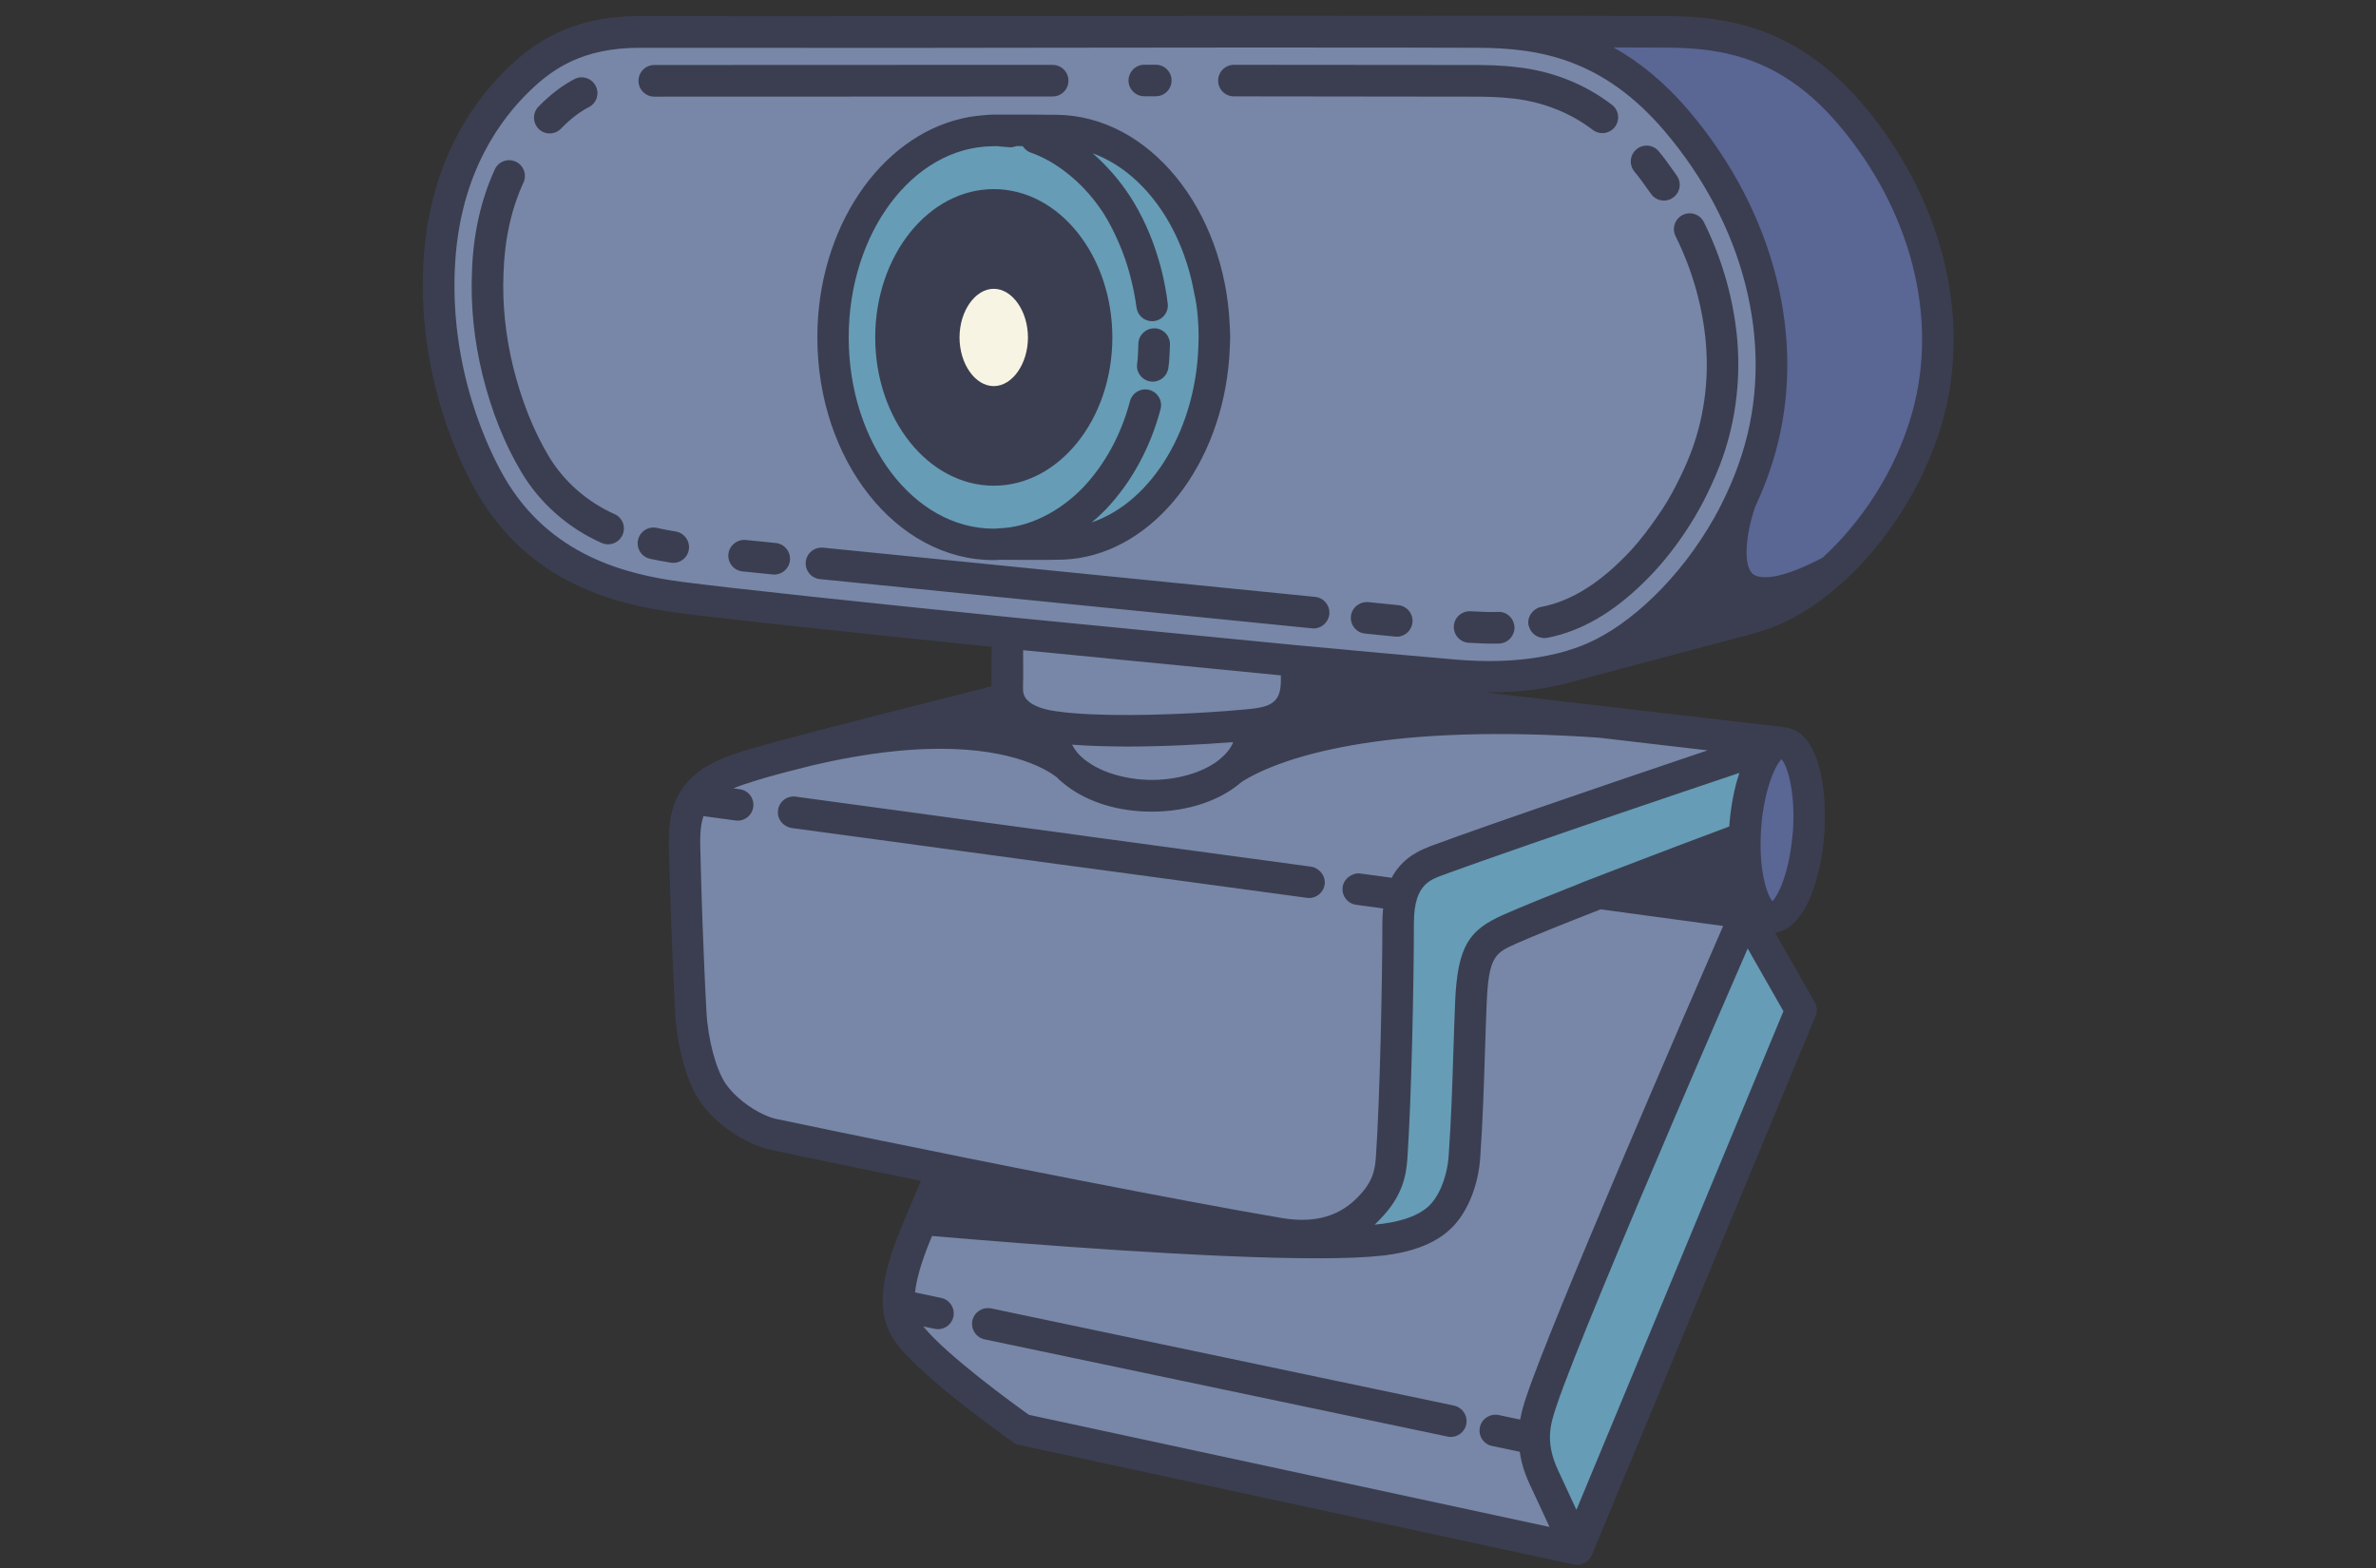<?xml version="1.0" encoding="utf-8"?>
<!-- Generator: Adobe Illustrator 25.4.1, SVG Export Plug-In . SVG Version: 6.00 Build 0)  -->
<svg version="1.1" id="Layer_1" xmlns="http://www.w3.org/2000/svg" xmlns:xlink="http://www.w3.org/1999/xlink" x="0px" y="0px"
	 viewBox="0 0 250 165" style="enable-background:new 0 0 250 165;" xml:space="preserve">
<rect x="0" y="0" width="250" height="165" fill="#333333" stroke="none"/>
<style type="text/css">
	.st0{clip-path:url(#SVGID_00000155838220721622355360000008536095178894198696_);}
	.st1{fill:#3B3E51;}
	.st2{fill:#5A6694;}
	.st3{fill:#7887A7;}
	.st4{fill:#669CB6;}
	.st5{fill:#F8F4E3;}
</style>
<g>
	<defs>
		<rect id="SVGID_1_" x="43.5" y="1.67" width="162.94" height="163"/>
	</defs>
	<clipPath id="SVGID_00000003081889882058599780000017209221807401955984_">
		<use xlink:href="#SVGID_1_"  style="overflow:visible;"/>
	</clipPath>
	<g style="clip-path:url(#SVGID_00000003081889882058599780000017209221807401955984_);">
		<path class="st1" d="M204.4,44.31c-2.01,7.15-6.61,13.96-11.99,18.22c-0.06,0.05-0.14,0.11-0.2,0.16
			c-0.51,0.4-1.03,0.78-1.56,1.13c-0.01,0.01-0.02,0.02-0.03,0.02c-0.51,0.34-1.01,0.64-1.52,0.93c-0.06,0.04-0.13,0.08-0.19,0.11
			c-0.54,0.29-1.07,0.56-1.6,0.79c-0.94,0.41-2,0.78-3.14,1.08l-18.37,4.89l-0.05,0.01l-0.02,0.01c0,0,0,0-0.01,0
			c-2.68,0.8-5.69,1.2-9,1.2c-0.2,0-0.41-0.01-0.61-0.02l12.34,1.44l19.24,2.23c0.03,0,0.05,0.02,0.08,0.02
			c0.58,0.08,1.33,0.27,2.05,1.03c1.9,1.99,2.35,6.39,2.15,9.85c-0.29,4.99-2.05,10.34-5.2,10.73l4.17,7.32
			c0.25,0.45,0.29,0.98,0.09,1.46l-23.54,56.72c-0.02,0.06-0.06,0.11-0.1,0.17c-0.04,0.06-0.06,0.12-0.11,0.18
			c-0.06,0.09-0.14,0.16-0.22,0.24c-0.05,0.04-0.09,0.09-0.14,0.12c-0.11,0.08-0.22,0.13-0.34,0.18c-0.04,0.01-0.07,0.04-0.11,0.05
			c-0.15,0.05-0.32,0.08-0.49,0.09c-0.01,0-0.02,0-0.04,0c-0.12,0-0.23-0.01-0.35-0.04l-58.37-12.58c-0.22-0.05-0.42-0.14-0.61-0.27
			c-0.37-0.27-9.14-6.44-12.12-10.19c-2.22-2.79-2.15-6.32,0.25-12.2c0.57-1.4,1.31-3.15,2.16-5.13
			c-7.69-1.55-13.94-2.85-16.05-3.33c-2.13-0.48-5.37-2.39-7.17-4.99c-1.4-2.02-2.44-5.71-2.64-9.39
			c-0.21-3.76-0.51-11.47-0.61-15.58l-0.02-0.82c-0.07-2.39-0.15-4.85,1.29-7.03c1.61-2.43,4.22-3.38,6.97-4.23
			c0.71-0.21,1.78-0.51,3.09-0.87h0.01c5.24-1.42,14.56-3.78,22.56-5.8c0.01-0.9,0.01-2.81,0.01-4.16
			c-14.95-1.52-28.21-2.93-33.15-3.59c-6.38-0.85-15.49-3.08-21.01-12.62c-1.54-2.66-6.49-12.32-5.58-24.9
			c0.74-10.18,5.32-16.5,9.04-20c2.6-2.45,6.5-5.26,13.64-5.26c0.02,0,0.05,0,0.08,0c6.7,0.02,16.17,0.02,26.5,0.01
			c0.03-0.01,0.06-0.01,0.09-0.01c1.35,0,2.84,0.01,4.41,0.01c4.33-0.01,8.75-0.01,13.15-0.01c14.22-0.02,27.84-0.03,36.87-0.02
			c11.88-0.01,22.03-0.01,27.06,0.02c6.3,0.04,13.67,1.17,20.54,9.27C204.34,20.83,207.49,33.29,204.4,44.31z"/>
	</g>
</g>
<path class="st2" d="M201.2,43.41c-1.76,6.29-5.48,11.66-9.41,15.26c-5.38,2.84-6.99,2.04-7.36,1.72c-1.19-1.03-0.56-4.81,0.25-7.05
	c0,0,0-0.01,0-0.01c0.86-1.85,1.58-3.75,2.12-5.68c3.34-11.89-0.06-25.34-9.08-35.97c-2.61-3.07-5.28-5.2-7.95-6.69
	c2.26,0.01,4.19,0.01,5.65,0.02c5.83,0.04,12.04,1.04,18.03,8.1C201.1,22.14,203.99,33.46,201.2,43.41z M187.4,79.94
	c-0.04,0.04-0.08,0.09-0.12,0.14c-0.45,0.56-1.2,2.11-1.66,4.59c-0.06,0.32-0.12,0.66-0.17,1.01c-0.05,0.38-0.09,0.8-0.12,1.22
	c-0.02,0.19-0.04,0.37-0.05,0.58c0,0.01,0,0.02,0,0.04c-0.01,0.21-0.01,0.38-0.02,0.58c-0.01,0.42-0.02,0.83-0.01,1.21
	c0.06,3.14,0.79,5.04,1.24,5.52c0.01-0.01,0.03-0.04,0.05-0.05c0.52-0.51,1.73-2.9,2.07-6.97c0.01-0.01,0.01-0.02,0.01-0.03
	c0.01-0.18,0.04-0.34,0.05-0.53c0.01-0.21,0.01-0.4,0.02-0.6c0.13-3.87-0.73-6.21-1.23-6.74C187.42,79.89,187.41,79.92,187.4,79.94z
	"/>
<path class="st3" d="M175.18,13.84c-6.51-7.68-13.28-8.78-19.62-8.81c-1.8-0.01-4.23-0.02-7.13-0.02
	c-9.02-0.02-22.66-0.01-36.91,0.01c-5.29,0.01-10.63,0.01-15.78,0.02c-0.81,0-1.63,0-2.43,0C83.19,5.04,73.93,5.04,67.35,5.03
	c-0.02,0-0.05,0-0.07,0c-5.94,0-9.07,2.2-11.35,4.36c-3.29,3.1-7.35,8.71-8.01,17.83c-0.84,11.63,3.72,20.54,5.14,22.99
	c4.78,8.28,12.89,10.24,18.57,11c5.03,0.67,19.36,2.2,35.19,3.79l29.57,2.89c6.5,0.61,12.34,1.14,16.81,1.52
	c3.2,0.27,6.09,0.18,8.69-0.25c0.68-0.12,1.36-0.25,2-0.41c0.64-0.16,1.25-0.34,1.84-0.55c0.45-0.16,0.89-0.32,1.31-0.51
	c4.44-1.93,9.71-6.77,13.35-13.24c0.31-0.54,0.6-1.1,0.87-1.66c0.27-0.54,0.52-1.09,0.77-1.65c0.61-1.4,1.14-2.85,1.56-4.36
	C186.63,35.94,183.49,23.63,175.18,13.84z M172.18,15.72c0.7-0.6,1.75-0.51,2.34,0.19c0.54,0.64,1.02,1.31,1.48,1.96l0.42,0.6
	c0.54,0.74,0.38,1.78-0.37,2.32c-0.29,0.22-0.64,0.32-0.97,0.32c-0.51,0-1.02-0.24-1.34-0.68l-0.45-0.62
	c-0.44-0.62-0.85-1.2-1.31-1.74C171.39,17.36,171.48,16.31,172.18,15.72z M103.34,12.14c0.41-0.04,0.81-0.08,1.22-0.08
	c0.05,0,0.49,0,1.13,0c1.58,0,4.39,0,5.55,0.02c9.69,0.14,17.62,9.96,18.15,22.13c0.02,0.43,0.05,0.86,0.05,1.3
	c0,0.33-0.02,0.66-0.04,0.99c-0.02,0.72-0.07,1.43-0.15,2.13c-1.18,11.11-8.52,19.93-17.4,20.26c-1.6,0.06-6.2,0.02-6.38,0.02
	c-0.05,0-0.11,0-0.16-0.01c-0.25,0.02-0.5,0.04-0.75,0.04C94.32,58.96,86,48.44,86,35.51c0-11.5,6.59-21.08,15.25-23.05
	C101.93,12.3,102.63,12.2,103.34,12.14z M120.4,6.81h1.21c0.92,0,1.66,0.74,1.66,1.66c0,0.92-0.74,1.66-1.66,1.66h-1.21
	c-0.91,0-1.66-0.74-1.66-1.66C118.75,7.56,119.49,6.81,120.4,6.81z M154.58,6.84c1.63-0.01,3.37,0.02,5.14,0.24
	c3.66,0.42,7.08,1.79,9.89,3.95c0.73,0.55,0.86,1.6,0.31,2.33c-0.33,0.42-0.83,0.65-1.32,0.65c-0.35,0-0.71-0.11-1.01-0.34
	c-2.34-1.79-5.2-2.93-8.27-3.29c-1.59-0.19-3.21-0.22-4.74-0.21l-24.75-0.03c-0.92,0-1.66-0.74-1.66-1.66
	c0-0.91,0.75-1.66,1.66-1.66L154.58,6.84z M68.84,6.84l26.4-0.01h15.52c0.92,0,1.66,0.74,1.66,1.66c0,0.92-0.74,1.66-1.66,1.66h-7.1
	l-2.43,0.01h-2.43l-29.96,0.01c-0.91,0-1.66-0.75-1.66-1.66C67.18,7.59,67.92,6.84,68.84,6.84z M56.67,11.21
	c1.26-1.29,2.51-2.23,3.78-2.89c0.82-0.42,1.82-0.09,2.23,0.73c0.42,0.81,0.09,1.82-0.73,2.23c-0.96,0.49-1.92,1.23-2.93,2.26
	c-0.32,0.33-0.75,0.5-1.19,0.5c-0.42,0-0.84-0.16-1.16-0.48C56.03,12.91,56.02,11.86,56.67,11.21z M65.5,56.29
	c-0.27,0.62-0.88,0.99-1.52,0.99c-0.22,0-0.45-0.05-0.67-0.14c-3.55-1.57-6.56-4.24-8.48-7.51c-1.73-2.9-3.1-6.31-4.05-10.14
	c-0.9-3.65-1.27-7.3-1.12-10.87c0.12-3.94,0.93-7.58,2.4-10.79c0.38-0.84,1.36-1.2,2.2-0.82c0.84,0.38,1.2,1.37,0.82,2.2
	c-1.29,2.8-1.99,6.01-2.1,9.52c-0.14,3.27,0.21,6.61,1.03,9.95c0.88,3.51,2.12,6.62,3.68,9.25c1.58,2.68,4.06,4.87,6.97,6.17
	C65.5,54.47,65.88,55.45,65.5,56.29z M70.85,59.23c-0.09,0-0.18-0.01-0.27-0.02c-0.73-0.12-1.46-0.25-2.18-0.41
	c-0.9-0.2-1.46-1.08-1.27-1.98c0.2-0.9,1.09-1.47,1.98-1.27c0.66,0.15,1.32,0.27,1.99,0.38c0.9,0.15,1.52,1,1.38,1.9
	C72.36,58.65,71.65,59.23,70.85,59.23z M81.47,60.46c-0.05,0-0.11,0-0.17-0.01l-3.17-0.32c-0.91-0.09-1.58-0.9-1.49-1.82
	c0.09-0.91,0.93-1.57,1.82-1.49l3.17,0.32c0.91,0.09,1.57,0.91,1.49,1.82C83.04,59.82,82.31,60.46,81.47,60.46z M138.22,66.13
	c-0.06,0-0.11,0-0.17-0.01l-51.78-5.18c-0.91-0.09-1.58-0.9-1.49-1.82c0.09-0.91,0.91-1.57,1.82-1.49l51.78,5.18
	c0.91,0.09,1.58,0.91,1.49,1.82C139.78,65.49,139.06,66.13,138.22,66.13z M146.97,67c-0.06,0-0.11,0-0.17-0.01l-3.17-0.32
	c-0.91-0.09-1.58-0.9-1.49-1.82c0.09-0.91,0.92-1.56,1.82-1.49l3.17,0.32c0.91,0.09,1.58,0.91,1.49,1.82
	C148.53,66.36,147.81,67,146.97,67z M159.23,66.66c-0.23,0.59-0.78,1.02-1.46,1.06c-0.24,0.01-0.47,0.01-0.71,0.01
	c-0.56,0-1.1-0.02-1.63-0.05l-0.85-0.04c-0.92-0.03-1.64-0.8-1.61-1.72c0.03-0.9,0.77-1.6,1.66-1.6c0.02,0,0.04,0,0.05,0
	c0.3,0.01,0.6,0.02,0.9,0.04c0.42,0.02,0.83,0.04,1.23,0.04c0.27,0,0.54,0.01,0.8-0.01c0.93-0.05,1.69,0.67,1.74,1.59
	C159.37,66.22,159.32,66.45,159.23,66.66z M180.95,48.97c-0.27,0.71-0.58,1.42-0.9,2.12c-0.26,0.56-0.53,1.11-0.81,1.66
	c-0.29,0.55-0.6,1.11-0.92,1.65c-1.21,2.03-2.62,3.96-4.2,5.69c-3.23,3.48-6.48,5.68-9.89,6.68c-0.48,0.14-0.96,0.26-1.45,0.35
	c-0.11,0.02-0.21,0.03-0.31,0.03c-0.11,0-0.21-0.03-0.32-0.05c-0.61-0.12-1.11-0.57-1.28-1.2c-0.01-0.03-0.03-0.06-0.04-0.09
	c-0.12-0.64,0.15-1.25,0.63-1.62c0.2-0.15,0.42-0.28,0.69-0.32c3.23-0.62,6.34-2.59,9.52-6.03c0.98-1.08,1.87-2.26,2.71-3.48
	c0.37-0.54,0.74-1.08,1.07-1.64c0.32-0.54,0.62-1.1,0.91-1.66c0.55-1.07,1.06-2.16,1.49-3.27c1.4-3.6,1.97-7.59,1.65-11.57
	c-0.32-3.87-1.42-7.8-3.2-11.37c-0.41-0.83-0.07-1.82,0.75-2.23c0.83-0.41,1.82-0.07,2.23,0.75c1.96,3.94,3.18,8.3,3.53,12.58
	C183.16,40.42,182.52,44.92,180.95,48.97z M168.42,95.69c-3.72,1.45-7.03,2.78-8.9,3.61c-2.15,0.97-2.88,1.29-3.09,6.2
	c-0.07,1.61-0.12,3.3-0.18,5.06c-0.11,3.41-0.22,7.28-0.51,11.39c-0.14,2.04-0.91,4.92-2.65,6.89c-1.69,1.92-4.3,2.83-7.02,3.21
	c-0.07,0.01-0.14,0.02-0.2,0.03c-0.19,0.02-0.37,0.05-0.55,0.06c-1.71,0.19-4.01,0.27-6.73,0.27c-11.61,0-30.52-1.49-40.52-2.35
	c-0.08,0.19-0.17,0.4-0.24,0.58c-0.96,2.36-1.41,4.07-1.55,5.36l2.75,0.58c0.9,0.19,1.47,1.07,1.29,1.97
	c-0.17,0.78-0.85,1.32-1.63,1.32c-0.11,0-0.22-0.01-0.34-0.04l-1.2-0.25c2.46,3.05,9.62,8.24,11.11,9.3l54.78,11.8
	c-0.78-1.67-1.67-3.6-2.12-4.56c-0.57-1.23-0.87-2.33-1.01-3.35l-2.92-0.61c-0.9-0.19-1.47-1.07-1.28-1.97
	c0.19-0.9,1.07-1.46,1.96-1.29l2.28,0.48c0.17-0.93,0.42-1.73,0.65-2.41c2.58-7.77,16.91-40.83,20.69-49.49
	c0-0.01,0.01-0.02,0.01-0.04L168.42,95.69z M154.28,149.89c-0.17,0.78-0.86,1.32-1.63,1.32c-0.11,0-0.23-0.01-0.34-0.04
	l-48.71-10.23c-0.9-0.19-1.47-1.07-1.29-1.97c0.19-0.9,1.07-1.46,1.97-1.29l48.71,10.23C153.89,148.11,154.46,148.99,154.28,149.89z
	 M98.27,121.15c0.55,0.11,1.1,0.22,1.66,0.34c0.55,0.11,1.11,0.22,1.67,0.34c7.76,1.56,16.4,3.25,23.55,4.59
	c3.83,0.72,7.22,1.33,9.82,1.77c0.45,0.08,0.9,0.12,1.33,0.15c0.77,0.05,1.49,0.02,2.18-0.09c1.01-0.15,1.93-0.48,2.76-0.98
	c0.45-0.27,0.88-0.58,1.27-0.95c1.93-1.79,2.16-3.14,2.26-4.58c0.42-6.08,0.68-18.42,0.68-24.58c0-0.57,0.03-1.08,0.08-1.56
	l-2.84-0.39c-0.91-0.12-1.54-0.96-1.42-1.87c0.08-0.56,0.45-1,0.92-1.24c0.29-0.15,0.61-0.24,0.95-0.18l3.29,0.45
	c0.25-0.48,0.54-0.88,0.85-1.24c0.53-0.61,1.14-1.07,1.79-1.43c0.48-0.27,0.98-0.48,1.47-0.67c3.34-1.24,9.63-3.43,16.04-5.62
	c0.55-0.19,1.11-0.38,1.66-0.57c0.55-0.19,1.11-0.38,1.66-0.57c2.45-0.84,4.84-1.64,7.02-2.38c0.96-0.32,1.89-0.64,2.75-0.93
	l-6.12-0.71l-3.66-0.43l-1.66-0.19l-0.08-0.01c-0.54-0.04-1.06-0.06-1.59-0.1c-10.87-0.65-18.75-0.08-24.34,0.91
	c-2.84,0.5-5.1,1.1-6.86,1.7c-2.42,0.83-3.91,1.63-4.73,2.16c-2.19,1.92-5.58,3.12-9.45,3.12c-3.54,0-6.67-1.01-8.86-2.65
	c-0.4-0.29-0.78-0.61-1.11-0.95c-0.12-0.1-0.29-0.22-0.5-0.36c-0.49-0.32-1.23-0.74-2.27-1.14c-3.57-1.4-10.65-2.68-23.16,0.28
	l-2.71,0.69c-1.26,0.34-2.28,0.62-2.97,0.84c-0.94,0.29-1.75,0.55-2.43,0.84l0.67,0.09c0.91,0.12,1.54,0.96,1.42,1.87
	c-0.11,0.83-0.83,1.44-1.64,1.44c-0.08,0-0.15-0.01-0.22-0.02l-3.32-0.45c-0.02-0.01-0.04-0.02-0.06-0.02
	c-0.4,1.17-0.37,2.61-0.31,4.22l0.02,0.84c0.02,0.84,0.05,1.83,0.08,2.9c0.13,4.16,0.35,9.6,0.52,12.58
	c0.16,3.01,1.01,6.16,2.05,7.67c0.94,1.35,2.6,2.58,4.01,3.22c0.42,0.19,0.82,0.34,1.17,0.42C83.76,118.19,90.3,119.55,98.27,121.15
	z M83.73,83.83l7.04,0.96l4.36,0.59l4.39,0.6l13.72,1.86l1.72,0.24l23,3.12c0.34,0.05,0.62,0.21,0.86,0.42
	c0.4,0.36,0.64,0.88,0.56,1.44c-0.11,0.83-0.83,1.44-1.64,1.44c-0.07,0-0.15-0.01-0.22-0.02l-22.27-3.02l-1.72-0.23L111.8,91
	l-20.83-2.83l-4.3-0.58l-3.39-0.46c-0.19-0.03-0.37-0.1-0.54-0.19c-0.6-0.31-0.98-0.97-0.88-1.68
	C81.98,84.34,82.83,83.7,83.73,83.83z M118.52,78.56c3.88,0,8-0.21,11.23-0.47c-0.05,0.14-0.11,0.27-0.18,0.4
	c-0.22,0.41-0.54,0.78-0.93,1.14c-0.19,0.18-0.41,0.36-0.64,0.53c-0.78,0.56-1.76,1.02-2.88,1.35c-1.19,0.35-2.51,0.56-3.91,0.56
	c-1.4,0-2.72-0.21-3.91-0.56c-0.41-0.12-0.81-0.27-1.19-0.42c-0.47-0.2-0.9-0.42-1.29-0.67c-0.54-0.34-1-0.71-1.37-1.11
	c-0.06-0.07-0.12-0.14-0.17-0.21c-0.19-0.24-0.35-0.48-0.48-0.74c0.89,0.07,1.83,0.12,2.82,0.15
	C116.56,78.53,117.53,78.56,118.52,78.56z M107.66,71.42c0-0.88,0-2.03-0.01-2.99v-0.01l8.67,0.84l0.04,0.01h0.01l12.59,1.23
	l5.81,0.57v0.73c0,0.09-0.01,0.17-0.02,0.26c-0.04,0.73-0.23,1.24-0.56,1.61c-0.34,0.38-0.84,0.61-1.47,0.75
	c-0.35,0.08-0.73,0.14-1.16,0.18c-0.19,0.02-0.4,0.04-0.61,0.06c-0.58,0.05-1.21,0.11-1.89,0.16c-4.68,0.35-11.3,0.61-15.93,0.24
	c-0.65-0.05-1.25-0.11-1.81-0.19c-0.07-0.01-0.15-0.02-0.22-0.03c-0.58-0.08-1.06-0.19-1.47-0.32c-0.06-0.02-0.14-0.04-0.19-0.06
	c-0.03-0.01-0.05-0.02-0.08-0.03c-1-0.37-1.43-0.84-1.6-1.26c-0.01-0.02-0.01-0.04-0.02-0.05c-0.11-0.29-0.1-0.56-0.1-0.74
	c0.01-0.24,0.01-0.54,0.01-0.89C107.66,71.46,107.66,71.43,107.66,71.42z"/>
<path class="st4" d="M164.84,93.52c-1.11,0.44-2.16,0.86-3.12,1.25c-1.42,0.58-2.66,1.1-3.56,1.5c-3.51,1.57-4.79,3.18-5.05,9.09
	c-0.07,1.62-0.12,3.32-0.18,5.1c-0.11,3.38-0.22,7.22-0.51,11.27c-0.1,1.42-0.64,3.57-1.83,4.92c-0.9,1.02-2.41,1.64-4.21,1.98
	c-0.56,0.11-1.14,0.18-1.75,0.24c0.05-0.04,0.09-0.08,0.14-0.12c0.15-0.15,0.28-0.29,0.42-0.43c2.28-2.32,2.76-4.43,2.89-6.36
	c0.43-6.15,0.69-18.59,0.69-24.81c0-2.17,0.48-3.32,1.14-4c0.54-0.55,1.18-0.8,1.8-1.03c0.25-0.09,0.52-0.19,0.8-0.29
	c0.96-0.35,2.1-0.76,3.38-1.21c3.03-1.07,6.81-2.38,10.69-3.71c0.55-0.19,1.11-0.38,1.66-0.57c0.55-0.19,1.11-0.38,1.66-0.57
	c4.93-1.68,9.73-3.3,13.12-4.44c-0.58,1.72-0.93,3.7-1.07,5.64c-3.25,1.22-7.74,2.91-12.05,4.57c-0.56,0.21-1.11,0.42-1.66,0.64
	c-0.08,0.04-0.16,0.06-0.24,0.09c-0.48,0.19-0.95,0.37-1.42,0.55C166,93.07,165.42,93.3,164.84,93.52z M184.26,100.46l-0.37-0.65
	c-0.77,1.76-1.82,4.19-3.05,7.03c-1.33,3.09-2.88,6.66-4.48,10.41c-5.22,12.21-11.1,26.18-12.6,30.74c-0.61,1.83-1.23,3.7,0.18,6.73
	c0.34,0.75,0.97,2.08,1.59,3.43c0.12,0.24,0.23,0.49,0.34,0.73l3.27-7.87l4.76-11.47l13.75-33.13L184.26,100.46z M126.03,33.35
	c0.06,0.71,0.09,1.43,0.09,2.16c0,0.06-0.01,0.12-0.01,0.19c-0.06,9.21-4.85,17.09-11.23,19.27c0.51-0.43,1-0.88,1.48-1.37
	c2.69-2.84,4.68-6.48,5.75-10.54c0.24-0.88-0.29-1.79-1.18-2.03c-0.88-0.23-1.8,0.29-2.03,1.18c-0.93,3.53-2.65,6.67-4.94,9.09
	c-2.55,2.63-5.76,4.19-8.79,4.29c-0.01,0-0.01,0-0.01,0l-0.13,0.01c-0.17,0.02-0.32,0.03-0.48,0.03c-8.41,0-15.25-9.03-15.25-20.12
	c0-11.02,6.74-19.99,15.07-20.12c0.06,0,0.12-0.01,0.18-0.01c0.02,0,0.18,0,0.42,0c0.02,0,0.06,0,0.09,0
	c0.02,0.01,0.04,0.01,0.05,0.02c0.34,0.02,0.68,0.05,1.02,0.09c0.07,0.01,0.15,0.01,0.22,0.01c0.17,0,0.32-0.04,0.48-0.09
	c0.04-0.01,0.09-0.02,0.13-0.04c0.21,0.01,0.43,0.01,0.65,0.01c0.19,0.29,0.46,0.54,0.82,0.67c1.27,0.44,2.51,1.14,3.67,2.03
	c0.85,0.65,1.66,1.39,2.4,2.24c0.58,0.66,1.12,1.37,1.62,2.14c0.63,0.99,1.16,2.07,1.64,3.18c0.46,1.07,0.85,2.19,1.15,3.35
	c0.29,1.09,0.52,2.2,0.67,3.35c0.1,0.84,0.82,1.46,1.64,1.46c0.07,0,0.14-0.01,0.2-0.01c0.67-0.08,1.2-0.55,1.39-1.16
	c0.06-0.22,0.09-0.45,0.06-0.69c-0.07-0.6-0.17-1.2-0.28-1.79c-0.18-1-0.42-1.98-0.71-2.93c-0.7-2.36-1.7-4.58-2.98-6.57
	c-1.14-1.74-2.47-3.25-3.93-4.52c5.25,1.93,9.36,7.54,10.66,14.59C125.83,31.59,125.96,32.46,126.03,33.35z M117.04,35.51
	c0-8.61-5.6-15.61-12.47-15.61c-6.89,0-12.48,7-12.48,15.61c0,8.6,5.59,15.6,12.48,15.6C111.44,51.11,117.04,44.11,117.04,35.51z
	 M123.1,36.29c0.04-0.92-0.67-1.7-1.58-1.74c-0.9-0.04-1.7,0.66-1.74,1.58l-0.02,0.58c-0.02,0.54-0.04,1.06-0.11,1.53
	c-0.14,0.91,0.48,1.76,1.39,1.9c0.08,0.01,0.17,0.02,0.25,0.02c0.8,0,1.51-0.59,1.64-1.41c0.1-0.67,0.12-1.3,0.15-1.92L123.1,36.29z
	"/>
<path class="st5" d="M108.16,35.51c0,2.77-1.64,5.12-3.6,5.12s-3.6-2.35-3.6-5.12c0-2.78,1.65-5.12,3.6-5.12
	S108.16,32.74,108.16,35.51z"/>
</svg>
